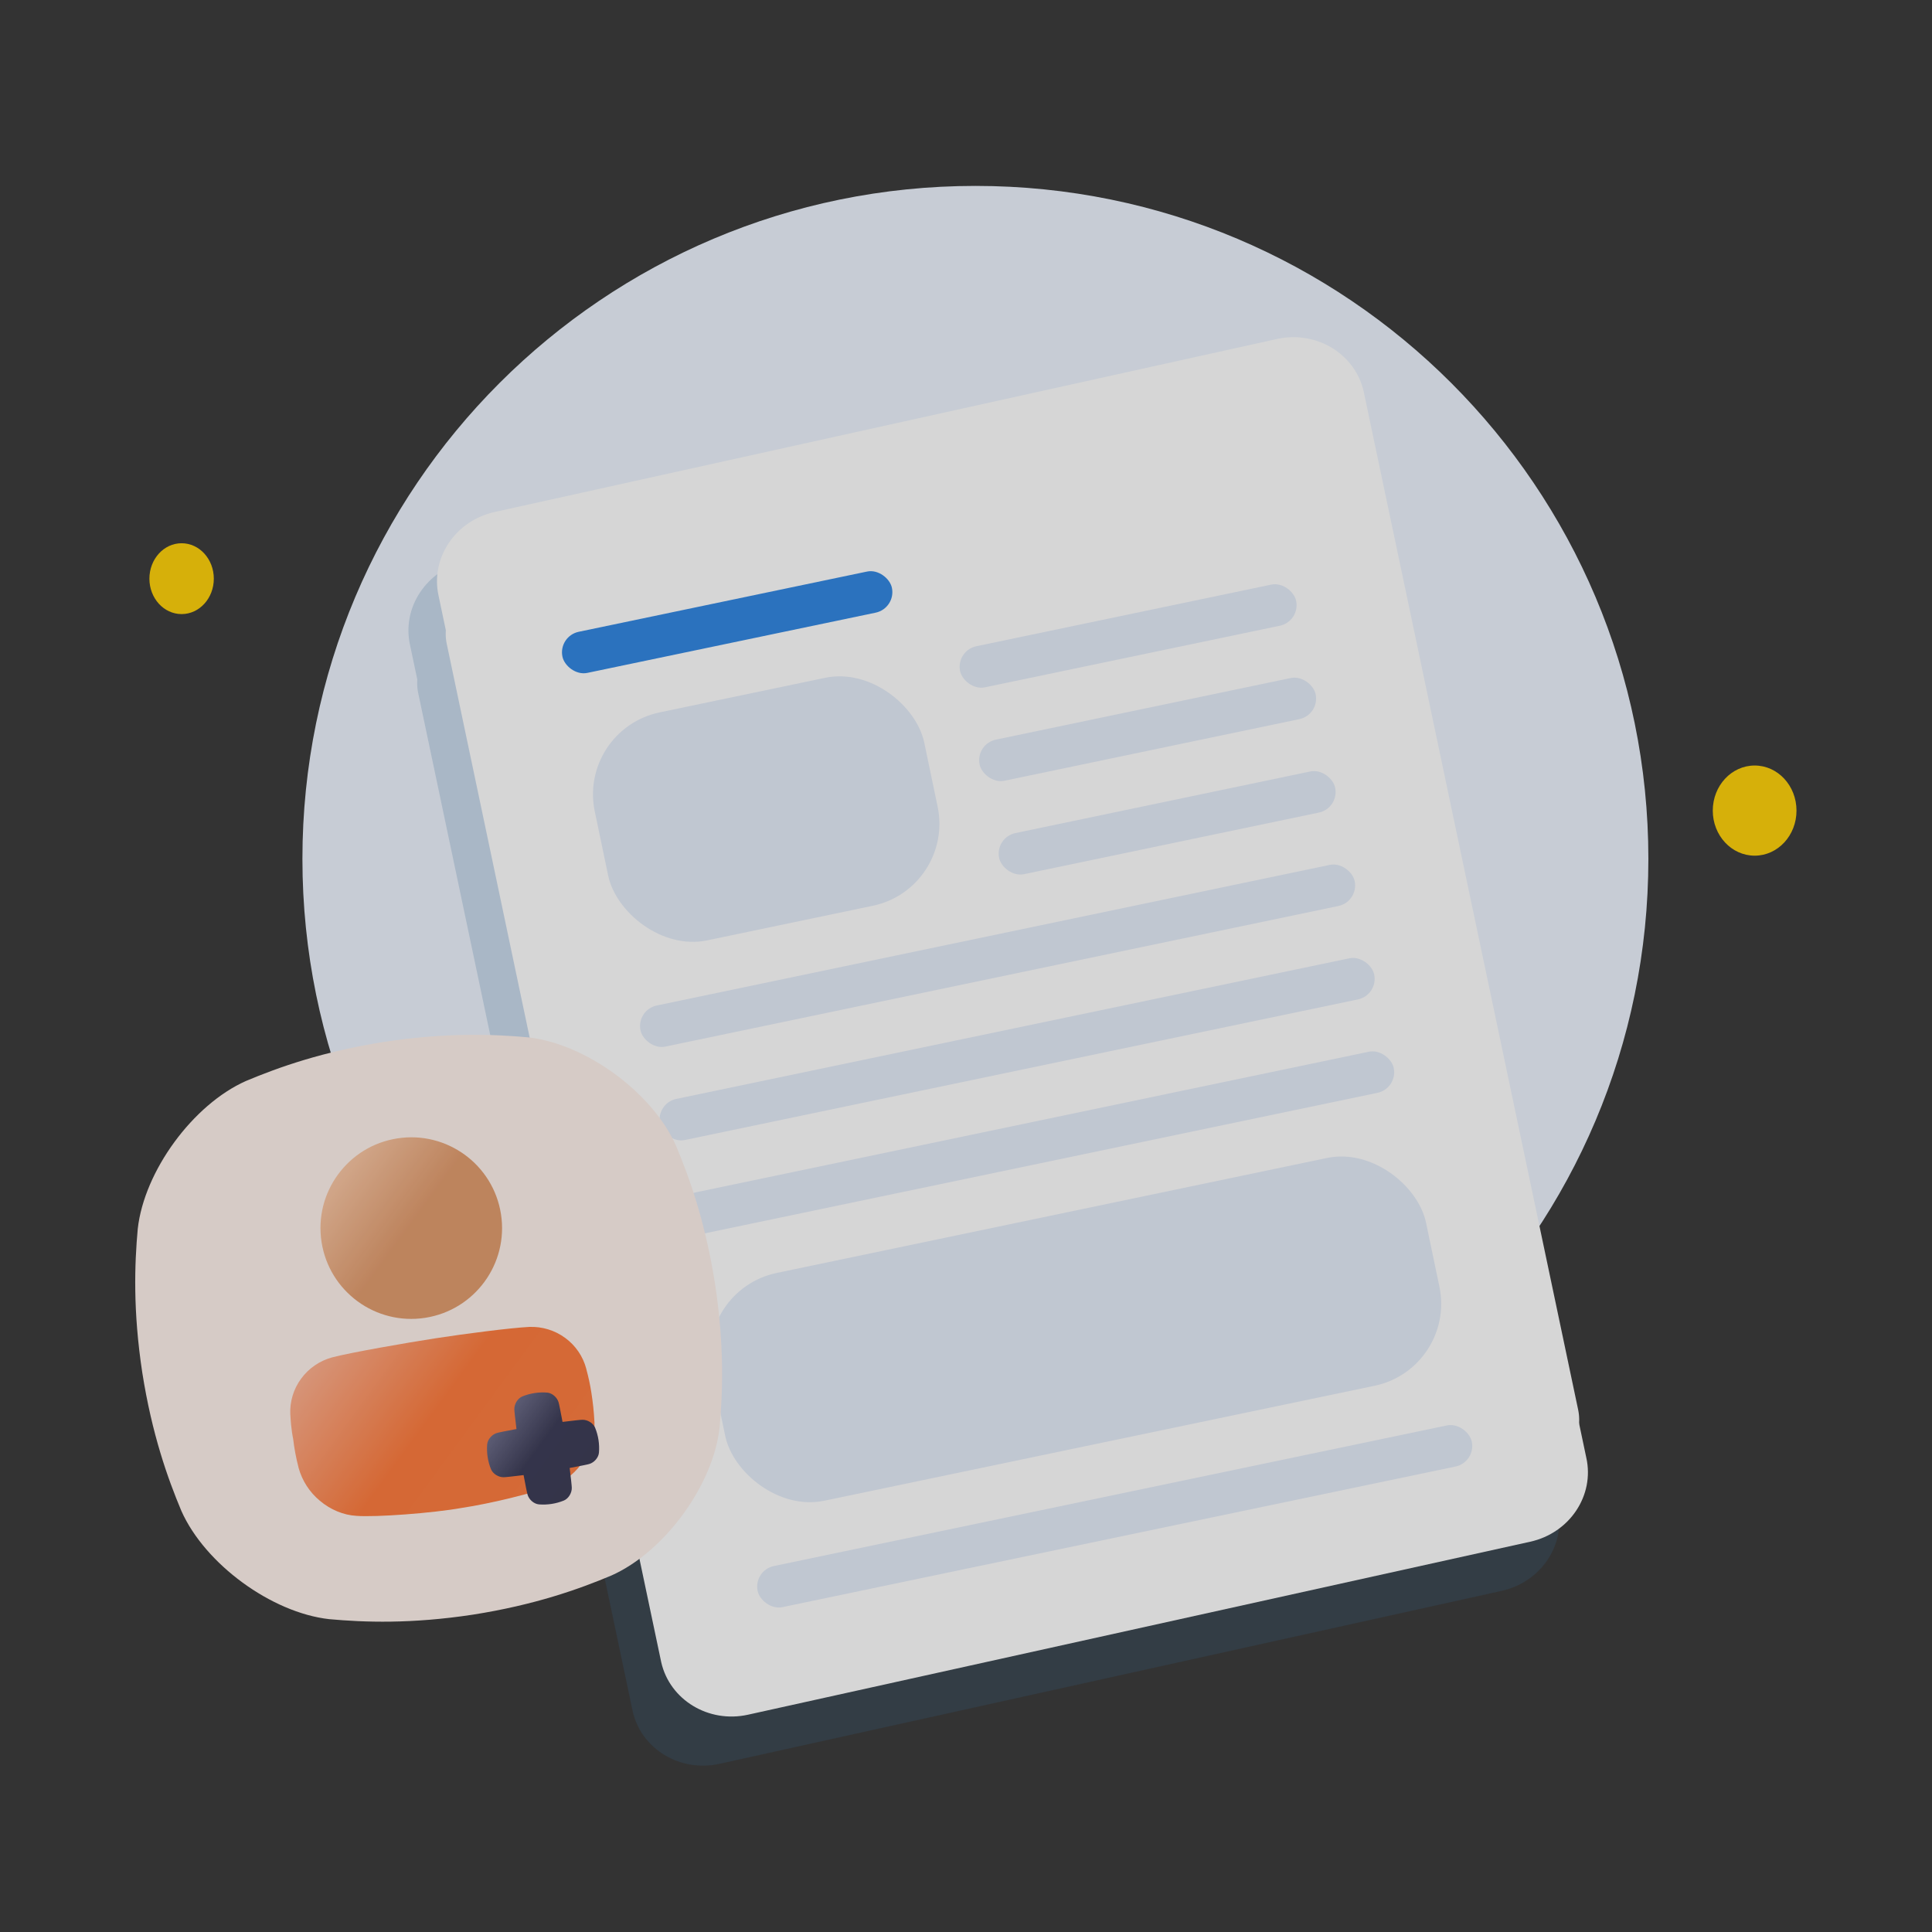 <svg width="160" height="160" viewBox="0 0 160 160" fill="none" xmlns="http://www.w3.org/2000/svg">
<rect x="0" y="0" width="160" height="160" fill="#333333" stroke="none"/>
<g opacity="0.8">
<path d="M28.778 111.666C28.778 113.281 27.586 114.597 26.111 114.597C24.637 114.597 23.445 113.281 23.445 111.666C23.445 110.045 24.637 108.73 26.111 108.73C27.586 108.73 28.778 110.045 28.778 111.666Z" fill="#63A4E5"/>
<path d="M148.778 67.133C148.778 69.194 147.228 70.863 145.314 70.863C143.401 70.863 141.845 69.194 141.845 67.133C141.845 65.066 143.401 63.397 145.314 63.397C147.228 63.397 148.778 65.066 148.778 67.133Z" fill="#FFD000"/>
<path d="M136.511 71.127C136.511 101.906 111.56 126.863 80.781 126.863C49.996 126.863 25.045 101.906 25.045 71.127C25.045 40.348 49.996 15.396 80.781 15.396C111.56 15.396 136.511 40.348 136.511 71.127Z" fill="#ECF3FE"/>
<g style="mix-blend-mode:multiply" opacity="0.2">
<path d="M128.332 120.826C128.797 123.032 127.332 125.214 125.049 125.719L56.772 140.82C54.454 141.333 52.177 139.923 51.705 137.684L33.961 53.435C33.259 50.313 35.333 47.191 38.603 46.471L103.381 32.145C106.645 31.42 109.863 33.369 110.57 36.492L128.332 120.826Z" fill="#306C9E"/>
<path d="M34.634 57.394C34.169 55.188 35.634 53.005 37.917 52.5L106.194 37.4C108.512 36.887 110.789 38.297 111.261 40.536L129.005 124.784C129.707 127.907 127.633 131.029 124.363 131.749L59.585 146.075C56.321 146.8 53.103 144.85 52.396 141.728L34.634 57.394Z" fill="#306C9E"/>
</g>
<path d="M130.697 116.755C131.161 118.961 129.697 121.144 127.413 121.649L59.136 136.75C56.818 137.262 54.541 135.853 54.07 133.614L36.326 49.365C35.624 46.242 37.697 43.121 40.968 42.401L105.745 28.075C109.01 27.349 112.227 29.299 112.935 32.422L130.697 116.755Z" fill="white"/>
<path d="M36.998 53.324C36.534 51.118 37.998 48.935 40.282 48.43L108.559 33.33C110.877 32.817 113.154 34.226 113.625 36.465L131.369 120.714C132.071 123.837 129.998 126.958 126.727 127.678L61.95 142.004C58.685 142.73 55.468 140.78 54.76 137.657L36.998 53.324Z" fill="white"/>
<rect x="79.155" y="53.873" width="28.431" height="3.478" rx="1.739" transform="rotate(-11.8 79.155 53.873)" fill="#E4ECF9"/>
<rect x="80.771" y="61.609" width="28.431" height="3.478" rx="1.739" transform="rotate(-11.8 80.771 61.609)" fill="#E4ECF9"/>
<rect x="82.388" y="69.347" width="28.431" height="3.478" rx="1.739" transform="rotate(-11.8 82.388 69.347)" fill="#E4ECF9"/>
<rect x="52.688" y="83.626" width="60.423" height="3.478" rx="1.739" transform="rotate(-11.8 52.688 83.626)" fill="#E4ECF9"/>
<rect x="54.305" y="91.363" width="60.423" height="3.478" rx="1.739" transform="rotate(-11.8 54.305 91.363)" fill="#E4ECF9"/>
<rect x="55.921" y="99.1" width="60.423" height="3.478" rx="1.739" transform="rotate(-11.8 55.921 99.1)" fill="#E4ECF9"/>
<rect x="57.537" y="106.837" width="60.423" height="19.272" rx="6.933" transform="rotate(-11.8 57.537 106.837)" fill="#E4ECF9"/>
<rect x="62.386" y="130.048" width="60.423" height="3.478" rx="1.739" transform="rotate(-11.8 62.386 130.048)" fill="#E4ECF9"/>
<rect x="46.223" y="52.678" width="27.875" height="3.478" rx="1.739" transform="rotate(-11.8 46.223 52.678)" fill="#2982E1"/>
<rect x="47.839" y="60.415" width="27.875" height="19.287" rx="6.933" transform="rotate(-11.8 47.839 60.415)" fill="#E4ECF9"/>
<path d="M17.707 47.925C17.707 49.541 16.515 50.856 15.04 50.856C13.565 50.856 12.373 49.541 12.373 47.925C12.373 46.305 13.565 44.989 15.04 44.989C16.515 44.989 17.707 46.305 17.707 47.925Z" fill="#FFD000"/>
<g clip-path="url(#clip0_48_6037)">
<path d="M55.977 94.867C54.024 90.477 48.52 86.446 43.743 85.909C40.824 85.643 36.947 85.504 31.834 86.282C26.724 87.084 23.07 88.388 20.367 89.523C15.977 91.476 11.946 96.98 11.409 101.757C11.143 104.676 11.004 108.553 11.782 113.667C12.584 118.776 13.888 122.43 15.023 125.133C16.977 129.524 22.481 133.554 27.257 134.091C30.176 134.357 34.055 134.496 39.167 133.718C44.275 132.916 47.93 131.612 50.633 130.477C55.024 128.523 59.054 123.02 59.591 118.243C59.857 115.324 59.996 111.445 59.218 106.333C58.416 101.224 57.112 97.57 55.977 94.867Z" fill="#FFF1EB"/>
<path d="M38.228 124.881C35.851 125.309 31.106 125.663 29.518 125.536C28.439 125.477 27.364 125.021 26.493 124.289C25.635 123.578 25.017 122.619 24.723 121.544C24.721 121.533 24.719 121.522 24.718 121.512C24.516 120.735 24.368 119.945 24.276 119.147C24.276 119.147 24.11 118.457 24.046 117.168C24.044 117.157 24.043 117.145 24.041 117.135C23.991 116.076 24.307 115.032 24.936 114.178C25.567 113.315 26.472 112.693 27.503 112.413C29.015 112.013 33.678 111.201 36.055 110.834C38.431 110.466 42.262 109.969 43.824 109.89C44.891 109.846 45.942 110.166 46.804 110.798C47.661 111.423 48.278 112.323 48.55 113.348L48.555 113.38C48.732 114.021 48.872 114.671 48.974 115.328C49.1 116.122 49.185 116.923 49.227 117.726L49.232 117.759C49.276 118.873 48.976 119.974 48.373 120.912C47.763 121.872 46.877 122.632 45.866 123.013C44.386 123.596 40.617 124.529 38.228 124.881Z" fill="url(#paint0_linear_48_6037)"/>
<path d="M35.208 109.137C39.312 108.502 42.124 104.661 41.49 100.557C40.856 96.454 37.015 93.641 32.911 94.276C28.807 94.91 25.995 98.751 26.629 102.855C27.263 106.959 31.104 109.771 35.208 109.137Z" fill="url(#paint1_linear_48_6037)"/>
<path d="M49.283 118.233C49.118 117.844 48.651 117.571 48.234 117.579C48.109 117.576 47.367 117.659 46.587 117.756C46.443 116.983 46.299 116.251 46.258 116.132C46.14 115.73 45.739 115.368 45.318 115.329C44.613 115.272 43.904 115.382 43.249 115.649C42.86 115.815 42.588 116.281 42.595 116.699C42.592 116.824 42.675 117.566 42.771 118.346C41.999 118.489 41.267 118.633 41.149 118.674C40.747 118.792 40.384 119.194 40.345 119.614C40.289 120.32 40.398 121.029 40.665 121.684C40.831 122.073 41.298 122.345 41.715 122.337C41.84 122.34 42.582 122.257 43.361 122.161C43.505 122.934 43.65 123.665 43.691 123.783C43.808 124.186 44.21 124.548 44.631 124.587C45.336 124.643 46.044 124.534 46.7 124.267C47.088 124.101 47.361 123.634 47.353 123.217C47.356 123.092 47.273 122.351 47.177 121.571C47.949 121.427 48.682 121.282 48.8 121.241C49.202 121.124 49.565 120.723 49.603 120.302C49.66 119.597 49.55 118.888 49.283 118.233Z" fill="url(#paint2_linear_48_6037)"/>
</g>
</g>
<defs>
<linearGradient id="paint0_linear_48_6037" x1="45.893" y1="124.32" x2="27.416" y2="110.791" gradientUnits="userSpaceOnUse">
<stop stop-color="#FE7838"/>
<stop offset="0.54" stop-color="#FE7636"/>
<stop offset="1" stop-color="#FFAD8A"/>
</linearGradient>
<linearGradient id="paint1_linear_48_6037" x1="40.126" y1="106.148" x2="27.993" y2="97.264" gradientUnits="userSpaceOnUse">
<stop stop-color="#E09868"/>
<stop offset="0.51" stop-color="#E09868"/>
<stop offset="1" stop-color="#F9C4A0"/>
</linearGradient>
<linearGradient id="paint2_linear_48_6037" x1="48.259" y1="122.365" x2="41.686" y2="117.552" gradientUnits="userSpaceOnUse">
<stop stop-color="#34344F"/>
<stop offset="0.54" stop-color="#353551"/>
<stop offset="1" stop-color="#666684"/>
</linearGradient>
<clipPath id="clip0_48_6037">
<rect width="48" height="48" fill="white" transform="translate(8.115 89.948) rotate(-8.788)"/>
</clipPath>
</defs>
</svg>
